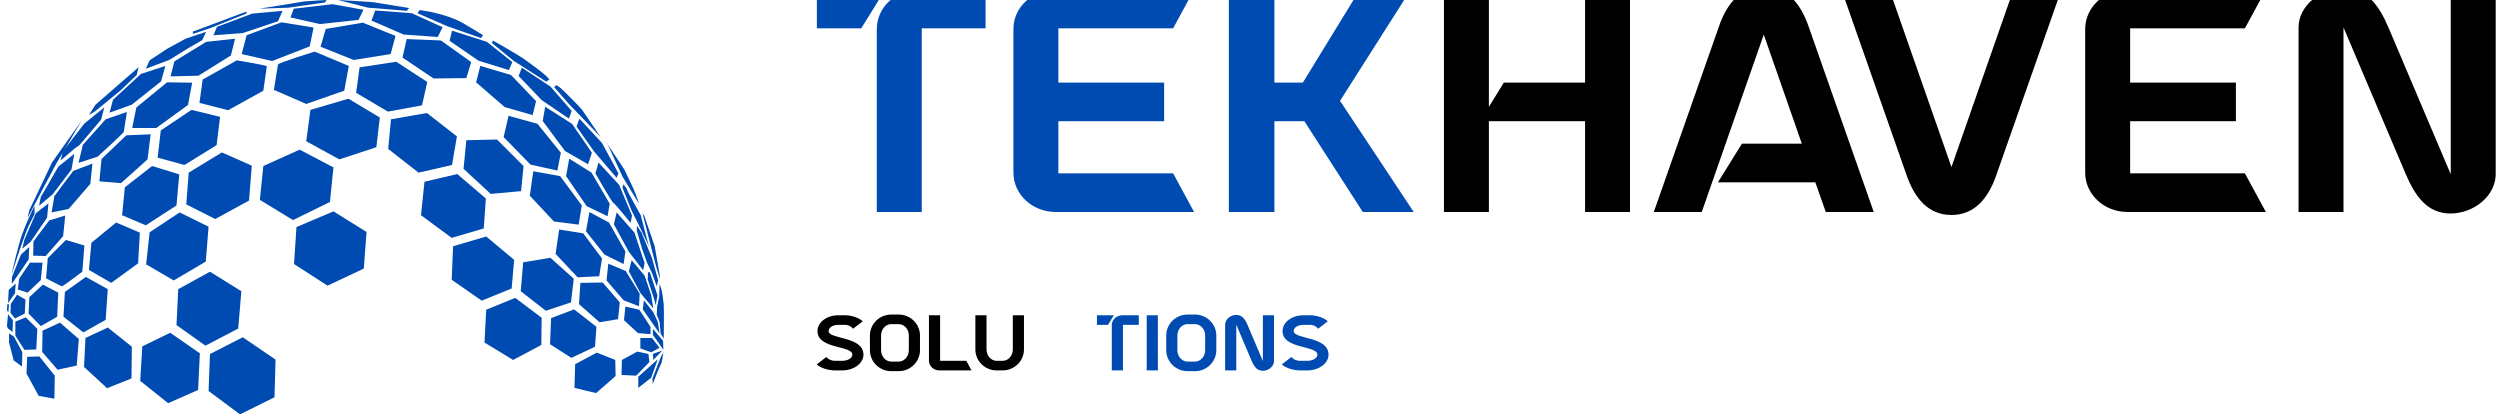 <svg width="181" height="30" viewBox="0 0 181 30" fill="none" xmlns="http://www.w3.org/2000/svg">
<path fill-rule="evenodd" clip-rule="evenodd" d="M15.202 25.631L17.576 24.419L19.95 26.035L19.874 28.763L17.374 30L15.101 28.308L15.202 25.631Z" fill="#004BB1"/>
<path fill-rule="evenodd" clip-rule="evenodd" d="M12.323 24.091L10.303 25.076L10.151 27.576L12.172 29.192L14.343 28.232L14.47 25.581L12.323 24.091Z" fill="#004BB1"/>
<path fill-rule="evenodd" clip-rule="evenodd" d="M6.085 26.566L7.752 28.106L9.52 27.399L9.545 25.101L7.803 23.712L6.186 24.47L6.085 26.566Z" fill="#004BB1"/>
<path fill-rule="evenodd" clip-rule="evenodd" d="M12.778 23.535L14.874 25.025L17.247 23.788L17.475 21.086L15.202 19.672L12.904 20.934L12.778 23.535Z" fill="#004BB1"/>
<path fill-rule="evenodd" clip-rule="evenodd" d="M2.803 28.662L3.939 28.864L3.964 27.197L2.853 25.808L1.969 25.833L1.919 27.045L2.803 28.662Z" fill="#004BB1"/>
<path fill-rule="evenodd" clip-rule="evenodd" d="M0.985 26.086L0.656 24.798V24.141L1.01 24.369L1.616 25.505L1.591 26.54L0.985 26.086Z" fill="#004BB1"/>
<path fill-rule="evenodd" clip-rule="evenodd" d="M3.055 25.48L4.166 26.768L5.555 26.465L5.707 24.546L4.343 23.359L3.08 23.939L3.055 25.48Z" fill="#004BB1"/>
<path fill-rule="evenodd" clip-rule="evenodd" d="M4.697 21.136L4.596 22.929L6.035 24.066L7.651 23.157L7.803 20.934L6.212 20.05L4.697 21.136Z" fill="#004BB1"/>
<path fill-rule="evenodd" clip-rule="evenodd" d="M1.767 25.328L2.626 25.303L2.702 23.813L1.868 22.98L1.111 23.283V24.293L1.767 25.328Z" fill="#004BB1"/>
<path fill-rule="evenodd" clip-rule="evenodd" d="M0.555 23.763L0.909 24.04L0.934 23.182L0.581 22.753L0.505 23.586L0.555 23.763Z" fill="#004BB1"/>
<path fill-rule="evenodd" clip-rule="evenodd" d="M0.783 21.995L0.757 22.651L1.086 23.056L1.793 22.702L1.843 21.692L1.237 21.338L0.783 21.995Z" fill="#004BB1"/>
<path fill-rule="evenodd" clip-rule="evenodd" d="M2.07 22.702L2.121 21.515L3.106 20.606L4.217 21.187L4.141 22.929L2.954 23.611L2.07 22.702Z" fill="#004BB1"/>
<path fill-rule="evenodd" clip-rule="evenodd" d="M0.581 21.944L1.086 21.237L1.136 20.53L0.631 20.985L0.581 21.944Z" fill="#004BB1"/>
<path fill-rule="evenodd" clip-rule="evenodd" d="M0.505 22.475L0.606 22.601L0.656 22.046L0.53 22.02L0.505 22.475Z" fill="#004BB1"/>
<path fill-rule="evenodd" clip-rule="evenodd" d="M1.389 20.177L1.288 20.96L1.995 21.187L2.954 20.278L3.081 19.015H2.171L1.389 20.177Z" fill="#004BB1"/>
<path fill-rule="evenodd" clip-rule="evenodd" d="M3.459 18.712L3.333 20.151C3.333 20.151 4.444 20.732 4.495 20.732C4.545 20.732 5.959 19.672 5.959 19.672L6.111 17.778L4.772 17.374L3.459 18.687V18.712Z" fill="#004BB1"/>
<path fill-rule="evenodd" clip-rule="evenodd" d="M6.616 17.576L8.409 16.111L10.126 16.843L10 19.066L8.056 20.48L6.439 19.546L6.616 17.576Z" fill="#004BB1"/>
<path fill-rule="evenodd" clip-rule="evenodd" d="M10.833 16.818L13.005 15.379L15.101 16.414L14.899 18.939L12.575 20.303L10.581 19.141L10.833 16.818Z" fill="#004BB1"/>
<path fill-rule="evenodd" clip-rule="evenodd" d="M21.464 16.439C21.54 16.414 24.141 15.303 24.141 15.303L26.54 16.793L26.338 19.445L23.712 20.682L21.288 19.116L21.464 16.439Z" fill="#004BB1"/>
<path fill-rule="evenodd" clip-rule="evenodd" d="M18.813 14.47L19.066 12.02L21.692 10.833L24.141 12.121L23.889 14.621L21.212 15.934L18.813 14.47Z" fill="#004BB1"/>
<path fill-rule="evenodd" clip-rule="evenodd" d="M13.662 12.5L16.061 11.035L18.232 11.995L18.03 14.52L15.581 15.859L13.485 14.798L13.662 12.5Z" fill="#004BB1"/>
<path fill-rule="evenodd" clip-rule="evenodd" d="M12.98 12.626L11.01 12.02L9.04 13.561L8.838 15.581L10.556 16.313L12.778 14.874L12.98 12.626Z" fill="#004BB1"/>
<path fill-rule="evenodd" clip-rule="evenodd" d="M2.399 18.51L2.424 17.475L3.561 15.96L4.722 15.606L4.571 17.096L3.308 18.535L2.399 18.51Z" fill="#004BB1"/>
<path fill-rule="evenodd" clip-rule="evenodd" d="M22.171 10.227L24.57 11.54L27.247 10.657L27.5 8.51L25.227 7.146L22.474 7.955L22.171 10.227Z" fill="#004BB1"/>
<path fill-rule="evenodd" clip-rule="evenodd" d="M7.197 13.131L7.348 11.515L9.141 9.798L10.909 9.722L10.682 11.54L8.762 13.258L7.197 13.131Z" fill="#004BB1"/>
<path fill-rule="evenodd" clip-rule="evenodd" d="M11.414 11.414L13.358 11.944L15.682 10.505L15.934 8.46L13.864 7.955L11.641 9.444L11.414 11.414Z" fill="#004BB1"/>
<path fill-rule="evenodd" clip-rule="evenodd" d="M14.444 7.424L14.672 5.758L17.146 4.369C17.146 4.369 19.293 4.722 19.318 4.798C19.318 4.848 19.066 6.566 19.066 6.566L16.515 7.98L14.444 7.45V7.424Z" fill="#004BB1"/>
<path fill-rule="evenodd" clip-rule="evenodd" d="M19.823 6.54L20.126 4.672C20.151 4.545 22.778 3.737 22.778 3.737L25.253 4.773L24.924 6.566L22.172 7.525L19.849 6.515L19.823 6.54Z" fill="#004BB1"/>
<path fill-rule="evenodd" clip-rule="evenodd" d="M25.783 6.717L26.035 4.874L28.687 4.47L30.934 5.934L30.555 7.626L28.081 8.081L25.783 6.717Z" fill="#004BB1"/>
<path fill-rule="evenodd" clip-rule="evenodd" d="M28.106 10.783L28.308 8.636L30.909 8.182L33.081 9.874L32.727 11.944L30.303 12.5L28.106 10.783Z" fill="#004BB1"/>
<path fill-rule="evenodd" clip-rule="evenodd" d="M32.702 17.222L30.48 15.581L30.732 13.157L33.106 12.601L35.176 14.369L35.025 16.54L32.702 17.222Z" fill="#004BB1"/>
<path fill-rule="evenodd" clip-rule="evenodd" d="M32.702 20.253L32.803 17.828L35.202 17.121L37.222 18.813L37.045 20.884L34.873 21.768L32.702 20.253Z" fill="#004BB1"/>
<path fill-rule="evenodd" clip-rule="evenodd" d="M35.076 24.798C35.076 24.697 35.202 22.424 35.202 22.424L37.298 21.566L39.217 23.005L39.192 24.975L37.146 26.061L35.076 24.798Z" fill="#004BB1"/>
<path fill-rule="evenodd" clip-rule="evenodd" d="M41.591 28.081L41.641 26.364L43.207 25.53L44.545 26.061L44.571 27.222L43.157 28.46L41.591 28.081Z" fill="#004BB1"/>
<path fill-rule="evenodd" clip-rule="evenodd" d="M39.899 23.03L39.823 24.924L41.364 25.909L43.081 25.101L43.182 23.662L41.566 22.399L39.899 23.03Z" fill="#004BB1"/>
<path fill-rule="evenodd" clip-rule="evenodd" d="M37.702 21.086L37.878 18.99L39.848 18.662L41.54 20.177L41.338 21.894L39.52 22.5L37.702 21.086Z" fill="#004BB1"/>
<path fill-rule="evenodd" clip-rule="evenodd" d="M33.56 12.222L33.763 10.152L35.985 10.101L37.904 12.02L37.727 13.838L35.53 14.04L33.56 12.222Z" fill="#004BB1"/>
<path fill-rule="evenodd" clip-rule="evenodd" d="M38.358 14.167L38.611 12.399L40.555 12.752L42.121 14.874L41.894 16.263L40.101 16.035L38.358 14.167Z" fill="#004BB1"/>
<path fill-rule="evenodd" clip-rule="evenodd" d="M40.227 18.384L41.818 20.076L43.384 20L43.586 18.712L42.222 16.894L40.48 16.616L40.227 18.384Z" fill="#004BB1"/>
<path fill-rule="evenodd" clip-rule="evenodd" d="M41.919 22.02L43.409 23.333L44.747 23.106L44.873 21.894L43.636 20.454L42.02 20.48L41.919 22.02Z" fill="#004BB1"/>
<path fill-rule="evenodd" clip-rule="evenodd" d="M45.025 26.061L45 27.146L46.061 27.197L47.02 26.212L46.944 25.631L46.136 25.454L45.025 26.061Z" fill="#004BB1"/>
<path fill-rule="evenodd" clip-rule="evenodd" d="M0.858 20.076L1.515 18.434L2.121 17.879L2.071 18.788L0.858 20.556V20.076Z" fill="#004BB1"/>
<path fill-rule="evenodd" clip-rule="evenodd" d="M1.616 18.005L2.222 17.5L3.409 15.758L3.51 14.722L2.601 15.429L1.768 17.349L1.616 18.005Z" fill="#004BB1"/>
<path fill-rule="evenodd" clip-rule="evenodd" d="M2.828 14.899L3.813 14.066L5.177 12.273L5.379 11.136L4.217 12.071L2.954 14.268L2.828 14.899Z" fill="#004BB1"/>
<path fill-rule="evenodd" clip-rule="evenodd" d="M5.985 10.556L5.682 11.793L7.071 11.338C7.071 11.338 8.964 9.621 8.964 9.545C8.964 9.47 9.192 8.106 9.192 8.106L7.651 8.636L5.959 10.53L5.985 10.556Z" fill="#004BB1"/>
<path fill-rule="evenodd" clip-rule="evenodd" d="M9.873 7.778L9.57 9.268H11.313L13.611 7.601L13.914 5.985L12.096 5.96L9.873 7.778Z" fill="#004BB1"/>
<path fill-rule="evenodd" clip-rule="evenodd" d="M8.182 7.222L7.929 8.157L9.545 7.576L11.667 5.884L11.97 4.773L10.202 5.354L8.182 7.222Z" fill="#004BB1"/>
<path fill-rule="evenodd" clip-rule="evenodd" d="M12.626 4.444L14.924 3.03L17.02 2.803L16.717 4.015L14.368 5.48L12.348 5.53L12.626 4.444Z" fill="#004BB1"/>
<path fill-rule="evenodd" clip-rule="evenodd" d="M17.854 2.551L20.379 1.616L22.702 1.995L22.424 3.359L19.697 4.419L17.5 3.914L17.854 2.551Z" fill="#004BB1"/>
<path fill-rule="evenodd" clip-rule="evenodd" d="M23.586 2.096L26.263 1.641L28.636 2.601L28.283 3.914L25.606 4.343L23.207 3.384L23.586 2.096Z" fill="#004BB1"/>
<path fill-rule="evenodd" clip-rule="evenodd" d="M29.444 2.828L31.919 2.929L34.116 4.495L33.762 5.657L31.389 5.682L29.141 4.167L29.444 2.828Z" fill="#004BB1"/>
<path fill-rule="evenodd" clip-rule="evenodd" d="M36.464 9.924L38.409 11.919L40.353 12.348L40.606 11.061L38.914 8.965L36.818 8.384L36.464 9.924Z" fill="#004BB1"/>
<path fill-rule="evenodd" clip-rule="evenodd" d="M34.47 5.96L34.773 4.773L36.995 5.429L38.813 7.323L38.561 8.333L36.54 7.753L34.47 5.96Z" fill="#004BB1"/>
<path fill-rule="evenodd" clip-rule="evenodd" d="M39.293 8.763L40.909 10.934L42.576 11.894L42.854 11.061L41.414 8.965L39.47 7.727L39.293 8.763Z" fill="#004BB1"/>
<path fill-rule="evenodd" clip-rule="evenodd" d="M40.985 12.752L42.475 14.924L43.99 15.657L44.141 14.748L42.828 12.5L41.212 11.49L40.985 12.752Z" fill="#004BB1"/>
<path fill-rule="evenodd" clip-rule="evenodd" d="M42.676 15.354L42.424 16.742L43.762 18.434L45.151 19.116L45.277 18.207L44.09 16.111L42.676 15.354Z" fill="#004BB1"/>
<path fill-rule="evenodd" clip-rule="evenodd" d="M43.914 20.303L44.04 19.091L45.303 19.621L46.313 21.263L46.263 22.172L45.151 21.742L43.914 20.303Z" fill="#004BB1"/>
<path fill-rule="evenodd" clip-rule="evenodd" d="M45.278 22.197L45.177 23.182L46.187 24.116L47.096 24.192V23.662L46.288 22.424L45.278 22.197Z" fill="#004BB1"/>
<path fill-rule="evenodd" clip-rule="evenodd" d="M46.363 24.47V25.227L47.146 25.505L47.752 25.177L47.197 24.47H46.363Z" fill="#004BB1"/>
<path fill-rule="evenodd" clip-rule="evenodd" d="M47.626 26.01L46.212 27.273V28.081L47.146 27.349L47.626 26.01Z" fill="#004BB1"/>
<path fill-rule="evenodd" clip-rule="evenodd" d="M47.247 25.631C47.348 25.581 47.954 25.379 47.954 25.379L47.298 26.061L47.272 25.631H47.247Z" fill="#004BB1"/>
<path fill-rule="evenodd" clip-rule="evenodd" d="M47.222 27.45L47.828 25.884L48.03 25.505C48.03 25.505 47.929 26.263 47.853 26.364C47.778 26.465 47.298 27.702 47.298 27.702L47.247 27.778V27.45H47.222Z" fill="#004BB1"/>
<path fill-rule="evenodd" clip-rule="evenodd" d="M47.323 24.318L48.03 25.328L48.005 24.672L47.424 23.99L47.273 23.813V24.268L47.323 24.318Z" fill="#004BB1"/>
<path fill-rule="evenodd" clip-rule="evenodd" d="M46.54 22.399L47.752 24.141L47.626 23.308L47.298 22.601L46.616 21.742L46.54 22.399Z" fill="#004BB1"/>
<path fill-rule="evenodd" clip-rule="evenodd" d="M47.525 22.727L47.752 23.283L47.828 24.141L48.055 24.52C48.055 24.52 48.081 22.5 48.055 22.046C48.005 21.566 47.929 21.086 47.878 20.909C47.803 20.732 47.752 20.53 47.752 20.53L47.727 21.49L47.575 22.197L47.55 22.753L47.525 22.727Z" fill="#004BB1"/>
<path fill-rule="evenodd" clip-rule="evenodd" d="M3.965 14.167C3.99 14.116 5.303 12.374 5.303 12.374L6.692 11.843L6.54 13.308L4.975 15.126L3.737 15.379L3.939 14.167H3.965Z" fill="#004BB1"/>
<path fill-rule="evenodd" clip-rule="evenodd" d="M0.833 19.899C0.833 19.874 1.313 17.753 1.591 16.995C1.868 16.212 2.424 15.05 2.424 15.05L2.5 14.899V15.505C2.5 15.505 2.045 16.389 1.969 16.591C1.54 17.702 1.212 18.737 0.833 19.899Z" fill="#004BB1"/>
<path fill-rule="evenodd" clip-rule="evenodd" d="M7.55 7.778L6.111 8.939L4.545 10.96L4.394 11.616L5.429 10.732L5.757 10.505L7.323 8.662L7.55 7.778Z" fill="#004BB1"/>
<path fill-rule="evenodd" clip-rule="evenodd" d="M10.025 4.874L6.919 7.576C6.919 7.576 6.515 8.207 6.464 8.283C6.439 8.359 6.919 8.03 6.919 8.03L8.737 6.54L9.899 5.429L10.025 4.899V4.874Z" fill="#004BB1"/>
<path fill-rule="evenodd" clip-rule="evenodd" d="M10.833 4.369L10.555 4.975L12.247 4.343L13.762 3.409L14.646 2.904L14.924 2.298L13.434 2.803L12.096 3.535L10.833 4.369Z" fill="#004BB1"/>
<path fill-rule="evenodd" clip-rule="evenodd" d="M15.707 1.944L15.455 2.551L17.55 2.399L20.126 1.54L20.455 0.783L18.258 0.985L15.707 1.944Z" fill="#004BB1"/>
<path fill-rule="evenodd" clip-rule="evenodd" d="M21.262 0.631L21.035 1.263L23.156 1.742L25.959 1.439L26.313 0.707L24.066 0.303L21.262 0.631Z" fill="#004BB1"/>
<path fill-rule="evenodd" clip-rule="evenodd" d="M26.894 1.49L29.217 2.5L31.692 2.677L32.045 1.97L29.823 0.96L27.171 0.758L26.894 1.49Z" fill="#004BB1"/>
<path fill-rule="evenodd" clip-rule="evenodd" d="M32.55 2.955L34.646 4.394L36.843 5.076L37.096 4.495L35.252 3.03L32.727 2.222L32.55 2.955Z" fill="#004BB1"/>
<path fill-rule="evenodd" clip-rule="evenodd" d="M37.55 5.505L39.217 7.247L41.187 8.586L41.389 8.03L39.848 6.263L37.778 4.899L37.55 5.505Z" fill="#004BB1"/>
<path fill-rule="evenodd" clip-rule="evenodd" d="M41.742 9.167L43.005 10.96L44.646 12.879L44.773 12.55L43.586 10.354L41.944 8.586L41.742 9.167Z" fill="#004BB1"/>
<path fill-rule="evenodd" clip-rule="evenodd" d="M43.333 11.768L43.106 12.55C43.106 12.55 44.318 14.672 44.394 14.672C44.47 14.672 45.657 16.136 45.657 16.136L45.758 15.606L44.823 13.384L43.333 11.768Z" fill="#004BB1"/>
<path fill-rule="evenodd" clip-rule="evenodd" d="M44.646 15.379L44.444 16.237L45.53 18.232L46.566 19.571L46.667 19.04L45.934 16.843L44.646 15.379Z" fill="#004BB1"/>
<path fill-rule="evenodd" clip-rule="evenodd" d="M45.732 18.838L45.53 19.646L46.364 21.212L47.298 22.323L47.146 21.364L46.667 19.95L45.732 18.838Z" fill="#004BB1"/>
<path fill-rule="evenodd" clip-rule="evenodd" d="M46.919 19.722L46.894 20.227L47.348 21.616L47.474 22.096L47.601 21.389L47.045 19.697L46.919 19.722Z" fill="#004BB1"/>
<path fill-rule="evenodd" clip-rule="evenodd" d="M46.111 16.338V16.717L46.49 18.03L46.843 19.015L47.197 19.747L47.55 20.732L47.651 20.303L47.197 18.662L46.464 16.869L46.111 16.338Z" fill="#004BB1"/>
<path fill-rule="evenodd" clip-rule="evenodd" d="M45.126 13.283L45.076 13.611L45.707 15.202L46.237 16.263L46.869 17.601L46.995 17.904L46.389 15.581C46.389 15.581 45.404 13.838 45.379 13.687C45.328 13.535 45.101 13.333 45.101 13.333L45.126 13.283Z" fill="#004BB1"/>
<path fill-rule="evenodd" clip-rule="evenodd" d="M46.641 15.606L47.399 17.828C47.399 17.828 47.424 18.005 47.576 18.838C47.727 19.697 47.778 19.975 47.778 19.975V20.177L47.525 19.369L47.248 18.308L46.641 15.934L46.515 15.429L46.641 15.631V15.606Z" fill="#004BB1"/>
<path fill-rule="evenodd" clip-rule="evenodd" d="M43.914 10.328L45.202 12.273C45.202 12.273 45.682 13.258 45.884 13.712C46.086 14.167 46.263 14.748 46.263 14.748L45.076 12.803L43.939 10.328H43.914Z" fill="#004BB1"/>
<path fill-rule="evenodd" clip-rule="evenodd" d="M40.252 6.162L40.126 6.313L41.187 7.525L42.449 8.838L43.485 9.924C43.485 9.924 42.298 8.157 42.146 7.955C41.995 7.753 40.808 6.566 40.606 6.389C40.404 6.212 40.252 6.162 40.252 6.162Z" fill="#004BB1"/>
<path fill-rule="evenodd" clip-rule="evenodd" d="M35.682 2.929C35.682 2.929 37.55 3.99 37.853 4.217C38.157 4.419 39.293 5.253 39.52 5.48C39.747 5.707 39.773 5.758 39.773 5.758L39.545 5.909L37.172 4.394L35.606 3.106L35.682 2.98V2.929Z" fill="#004BB1"/>
<path fill-rule="evenodd" clip-rule="evenodd" d="M30.404 0.732C30.404 0.732 32.348 0.96 33.636 1.742C34.949 2.525 34.974 2.55 34.974 2.55L34.823 2.753L32.373 1.894L30.227 0.96L30.379 0.732H30.404Z" fill="#004BB1"/>
<path fill-rule="evenodd" clip-rule="evenodd" d="M24.47 0L26.97 0.152L29.621 0.581L29.445 0.783L26.641 0.556L24.47 0Z" fill="#004BB1"/>
<path fill-rule="evenodd" clip-rule="evenodd" d="M18.762 0.631C18.762 0.631 21.793 0.152 22.045 0.101C22.298 0.076 23.636 0 23.636 0L23.535 0.177L20.883 0.556L18.762 0.631Z" fill="#004BB1"/>
<path fill-rule="evenodd" clip-rule="evenodd" d="M13.94 2.298L17.854 0.833L17.828 0.985L15.253 2.02L13.99 2.449L13.94 2.298Z" fill="#004BB1"/>
<path fill-rule="evenodd" clip-rule="evenodd" d="M5.909 8.737L3.762 11.768L2.121 15.227L1.995 15.783L3.055 13.763L4.091 11.818L5.909 8.737Z" fill="#004BB1"/>
<path d="M66.735 15.348H63.481V2.095C63.481 0.533 64.847 -0.747 66.54 -0.747H71.355V2.051H66.735V15.348ZM64.088 -0.747L62.353 2.051H59.142V-0.747H64.088ZM76.626 8.776V12.55H84.934L86.452 15.348H76.43C74.739 15.348 73.372 14.069 73.372 12.507V2.095C73.372 0.533 74.739 -0.747 76.43 -0.747H86.452L84.934 2.051H76.626V5.978H84.283V8.776H76.626ZM88.97 -0.747H92.267V5.978H94.328L98.45 -0.747H102.137L97.018 7.301L102.354 15.348H98.666L94.436 8.776H92.267V15.348H88.97V-0.747Z" fill="#004BB1"/>
<path d="M107.795 7.735L108.88 5.978H114.758V-0.747H118.012V15.348H114.758V8.776H107.795V15.348H104.541V-0.747H107.795V7.735ZM131.428 13.201H124.378L126.114 10.403H130.452L127.697 2.507L123.207 15.348H119.736L124.465 1.878C125.029 0.273 126.005 -0.964 127.697 -0.964C129.389 -0.964 130.365 0.273 130.929 1.878L135.658 15.348H132.187L131.428 13.201ZM141.285 12.095L145.775 -0.747H149.246L144.517 12.724C143.953 14.329 142.977 15.565 141.285 15.565C139.593 15.565 138.617 14.329 138.053 12.724L133.324 -0.747H136.795L141.285 12.095ZM154.222 8.776V12.55H162.53L164.049 15.348H154.027C152.335 15.348 150.968 14.069 150.968 12.507V2.095C150.968 0.533 152.335 -0.747 154.027 -0.747H164.049L162.53 2.051H154.222V5.978H161.879V8.776H154.222ZM169.69 -0.855C171.382 -0.855 172.25 0.424 172.922 1.986L177.434 12.615V-0.747H180.688V12.615C180.688 14.177 179.105 15.457 177.413 15.457C175.721 15.457 174.853 14.177 174.181 12.615L169.669 1.986V15.348H166.415V1.986C166.415 0.424 167.998 -0.855 169.69 -0.855Z" fill="black"/>
<path d="M59.185 23.967C59.185 23.338 59.852 22.827 60.675 22.827H61.213C61.616 22.827 62.192 22.994 62.461 23.263L61.761 23.801C61.638 23.629 61.412 23.521 61.213 23.521H60.675C60.298 23.521 59.992 23.72 59.992 23.967C59.992 24.581 62.514 24.333 62.514 25.678C62.514 26.307 61.821 26.818 60.971 26.818H60.433C60.013 26.818 59.411 26.651 59.131 26.383L59.825 25.845C59.959 26.017 60.212 26.124 60.433 26.124H60.971C61.379 26.124 61.708 25.925 61.708 25.678C61.708 24.989 59.185 25.301 59.185 23.967ZM65.063 26.872H64.526C63.676 26.872 62.982 26.194 62.982 25.355V24.29C62.982 23.451 63.676 22.773 64.526 22.773H65.063C65.913 22.773 66.607 23.451 66.607 24.29V25.355C66.607 26.194 65.913 26.872 65.063 26.872ZM64.526 26.178H65.063C65.472 26.178 65.8 25.807 65.8 25.355V24.29C65.8 23.838 65.472 23.467 65.063 23.467H64.526C64.117 23.467 63.789 23.838 63.789 24.29V25.355C63.789 25.807 64.117 26.178 64.526 26.178ZM68.063 26.124H69.962L70.338 26.818H68.015C67.595 26.818 67.256 26.501 67.256 26.114V22.827H68.063V26.124ZM70.617 22.827H71.424V25.301C71.424 25.753 71.752 26.124 72.161 26.124H72.591C73 26.124 73.328 25.753 73.328 25.301V22.827H74.135V25.301C74.135 26.14 73.441 26.818 72.591 26.818H72.161C71.311 26.818 70.617 26.14 70.617 25.301V22.827Z" fill="black"/>
<path d="M81.301 26.818H80.494V23.532C80.494 23.145 80.833 22.827 81.252 22.827H82.446V23.521H81.301V26.818ZM80.644 22.827L80.214 23.521H79.418V22.827H80.644ZM83.022 22.827H83.829V26.818H83.022V22.827ZM86.517 26.872H85.979C85.129 26.872 84.435 26.194 84.435 25.355V24.29C84.435 23.451 85.129 22.773 85.979 22.773H86.517C87.367 22.773 88.061 23.451 88.061 24.29V25.355C88.061 26.194 87.367 26.872 86.517 26.872ZM85.979 26.178H86.517C86.926 26.178 87.254 25.807 87.254 25.355V24.29C87.254 23.838 86.926 23.467 86.517 23.467H85.979C85.57 23.467 85.242 23.838 85.242 24.29V25.355C85.242 25.807 85.57 26.178 85.979 26.178ZM89.511 22.8C89.931 22.8 90.146 23.118 90.313 23.505L91.432 26.14V22.827H92.238V26.14C92.238 26.528 91.846 26.845 91.426 26.845C91.007 26.845 90.791 26.528 90.625 26.14L89.506 23.505V26.818H88.699V23.505C88.699 23.118 89.092 22.8 89.511 22.8ZM92.856 23.967C92.856 23.338 93.523 22.827 94.346 22.827H94.884C95.287 22.827 95.863 22.994 96.132 23.263L95.433 23.801C95.309 23.629 95.083 23.521 94.884 23.521H94.346C93.97 23.521 93.663 23.72 93.663 23.967C93.663 24.581 96.186 24.333 96.186 25.678C96.186 26.307 95.492 26.818 94.642 26.818H94.104C93.685 26.818 93.082 26.651 92.802 26.383L93.496 25.845C93.631 26.017 93.884 26.124 94.104 26.124H94.642C95.051 26.124 95.379 25.925 95.379 25.678C95.379 24.989 92.856 25.301 92.856 23.967Z" fill="#004BB1"/>
</svg>
